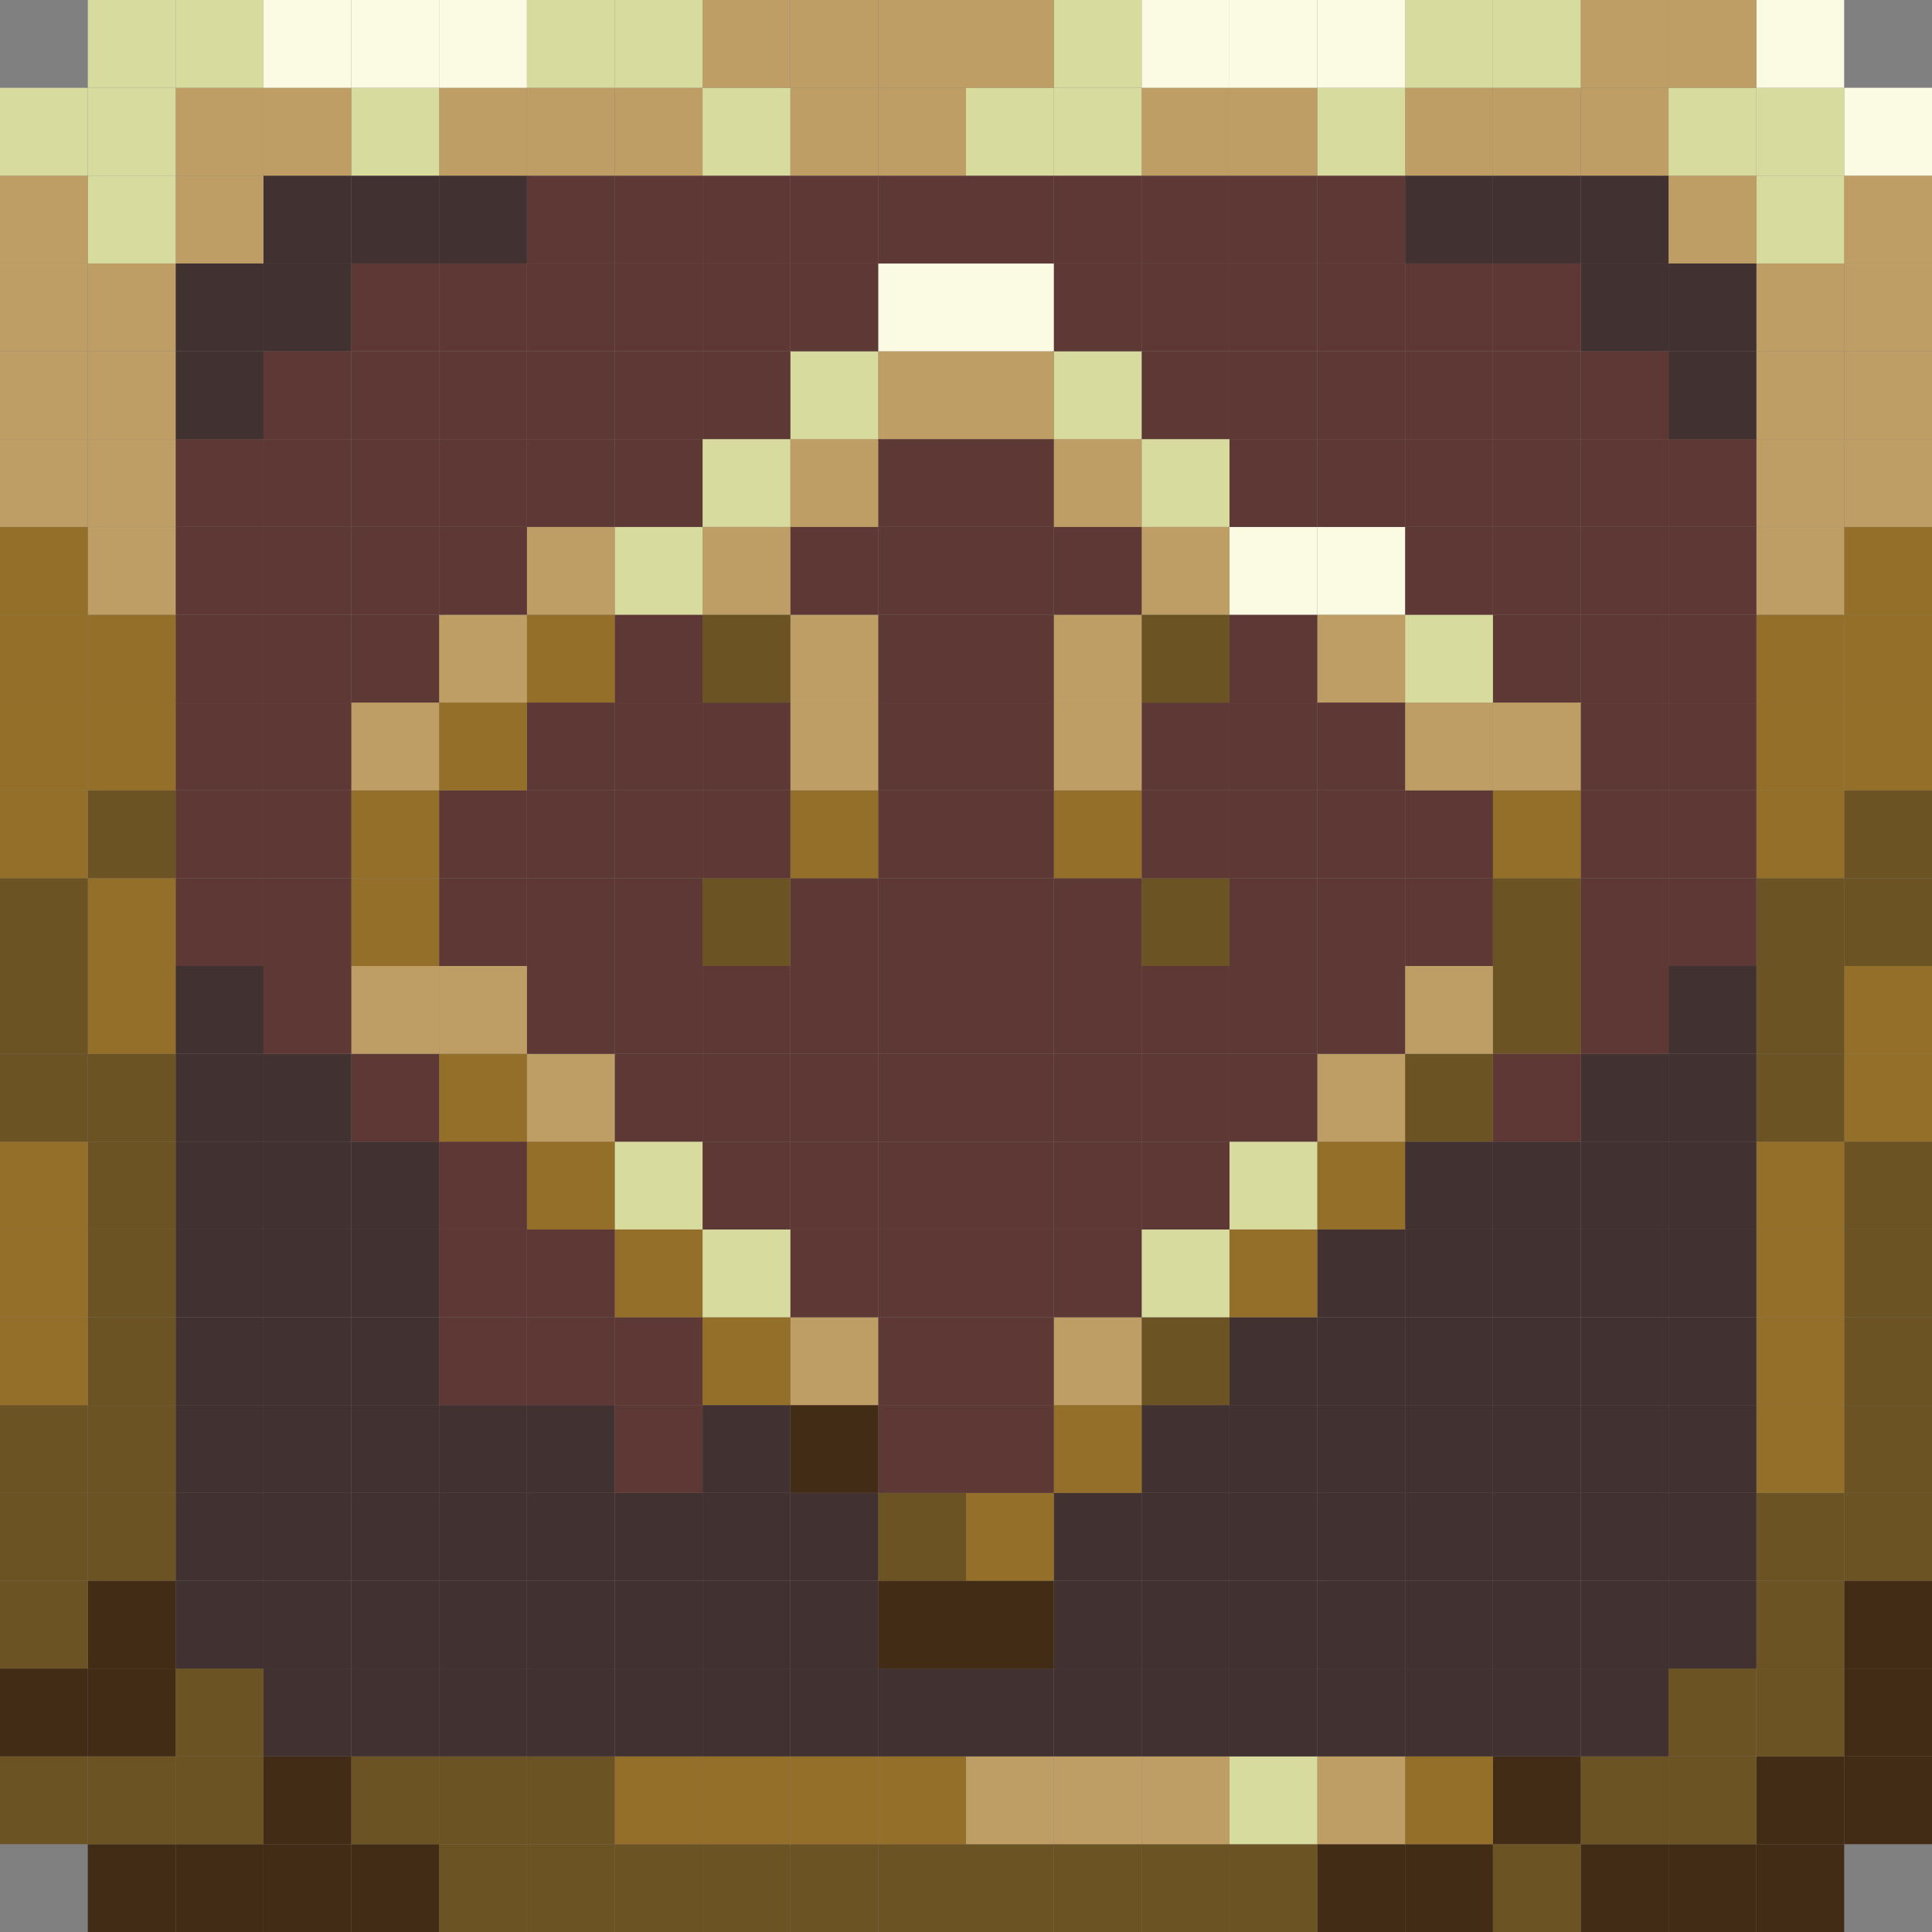 <svg xmlns="http://www.w3.org/2000/svg" viewBox="0 0 567.74 567.74"><rect x="0" y="0" width="567.74" height="567.74" fill="#808080" stroke="none"/><defs><style>.cls-1{fill:#422c16;}.cls-2{fill:#6b5324;}.cls-3{fill:#946f2a;}.cls-4{fill:#be9e65;}.cls-5{fill:#fbfbe4;}.cls-6{fill:#d8db9e;}.cls-7{fill:#413131;}.cls-8{fill:#5e3835;}</style></defs><title>dnc</title><g id="Layer_2" data-name="Layer 2"><g id="grid"><rect class="cls-1" x="541.93" y="516.13" width="25.81" height="25.8"/><rect class="cls-1" x="541.93" y="490.32" width="25.81" height="25.81"/><rect class="cls-1" x="541.93" y="464.51" width="25.81" height="25.81"/><rect class="cls-2" x="541.93" y="438.71" width="25.81" height="25.8"/><rect class="cls-2" x="541.93" y="412.9" width="25.81" height="25.81"/><rect class="cls-2" x="541.93" y="387.09" width="25.81" height="25.81"/><rect class="cls-2" x="541.93" y="361.29" width="25.81" height="25.8"/><rect class="cls-2" x="541.93" y="335.48" width="25.81" height="25.81"/><rect class="cls-3" x="541.93" y="309.68" width="25.81" height="25.8"/><rect class="cls-3" x="541.93" y="283.87" width="25.81" height="25.81"/><rect class="cls-2" x="541.93" y="258.06" width="25.81" height="25.81"/><rect class="cls-2" x="541.93" y="232.26" width="25.81" height="25.8"/><rect class="cls-3" x="541.93" y="206.45" width="25.81" height="25.81"/><rect class="cls-3" x="541.93" y="180.64" width="25.81" height="25.81"/><rect class="cls-3" x="541.93" y="154.84" width="25.81" height="25.8"/><rect class="cls-4" x="541.93" y="129.03" width="25.81" height="25.81"/><rect class="cls-4" x="541.93" y="103.22" width="25.81" height="25.81"/><rect class="cls-4" x="541.93" y="77.42" width="25.81" height="25.8"/><rect class="cls-4" x="541.93" y="51.61" width="25.81" height="25.81"/><rect class="cls-5" x="541.93" y="25.8" width="25.81" height="25.81"/><rect class="cls-1" x="516.13" y="541.93" width="25.8" height="25.81"/><rect class="cls-1" x="516.13" y="516.13" width="25.8" height="25.8"/><rect class="cls-2" x="516.13" y="490.32" width="25.8" height="25.81"/><rect class="cls-2" x="516.13" y="464.51" width="25.8" height="25.81"/><rect class="cls-2" x="516.13" y="438.71" width="25.8" height="25.8"/><rect class="cls-3" x="516.13" y="412.9" width="25.8" height="25.81"/><rect class="cls-3" x="516.13" y="387.09" width="25.8" height="25.81"/><rect class="cls-3" x="516.13" y="361.29" width="25.8" height="25.8"/><rect class="cls-3" x="516.13" y="335.48" width="25.8" height="25.81"/><rect class="cls-2" x="516.13" y="309.68" width="25.8" height="25.8"/><rect class="cls-2" x="516.13" y="283.87" width="25.8" height="25.81"/><rect class="cls-2" x="516.13" y="258.06" width="25.8" height="25.81"/><rect class="cls-3" x="516.13" y="232.26" width="25.8" height="25.8"/><rect class="cls-3" x="516.13" y="206.45" width="25.8" height="25.81"/><rect class="cls-3" x="516.13" y="180.64" width="25.8" height="25.81"/><rect class="cls-4" x="516.13" y="154.84" width="25.8" height="25.8"/><rect class="cls-4" x="516.13" y="129.03" width="25.8" height="25.81"/><rect class="cls-4" x="516.13" y="103.22" width="25.8" height="25.81"/><rect class="cls-4" x="516.13" y="77.42" width="25.8" height="25.8"/><rect class="cls-6" x="516.13" y="51.61" width="25.8" height="25.81"/><rect class="cls-6" x="516.13" y="25.8" width="25.8" height="25.81"/><rect class="cls-5" x="516.13" width="25.8" height="25.8"/><rect class="cls-1" x="490.32" y="541.93" width="25.81" height="25.81"/><rect class="cls-2" x="490.32" y="516.13" width="25.81" height="25.8"/><rect class="cls-2" x="490.32" y="490.32" width="25.81" height="25.81"/><rect class="cls-7" x="490.32" y="464.51" width="25.81" height="25.81"/><rect class="cls-7" x="490.32" y="438.71" width="25.81" height="25.8"/><rect class="cls-7" x="490.32" y="412.9" width="25.81" height="25.81"/><rect class="cls-7" x="490.32" y="387.09" width="25.81" height="25.81"/><rect class="cls-7" x="490.32" y="361.29" width="25.81" height="25.8"/><rect class="cls-7" x="490.32" y="335.48" width="25.81" height="25.81"/><rect class="cls-7" x="490.32" y="309.68" width="25.81" height="25.8"/><rect class="cls-7" x="490.32" y="283.87" width="25.81" height="25.81"/><rect class="cls-8" x="490.32" y="258.06" width="25.81" height="25.81"/><rect class="cls-8" x="490.32" y="232.26" width="25.81" height="25.8"/><rect class="cls-8" x="490.32" y="206.45" width="25.81" height="25.81"/><rect class="cls-8" x="490.32" y="180.64" width="25.81" height="25.81"/><rect class="cls-8" x="490.32" y="154.84" width="25.81" height="25.8"/><rect class="cls-8" x="490.32" y="129.03" width="25.81" height="25.81"/><rect class="cls-7" x="490.32" y="103.22" width="25.81" height="25.81"/><rect class="cls-7" x="490.32" y="77.42" width="25.81" height="25.8"/><rect class="cls-4" x="490.32" y="51.61" width="25.81" height="25.81"/><rect class="cls-6" x="490.32" y="25.8" width="25.81" height="25.81"/><rect class="cls-4" x="490.32" width="25.81" height="25.8"/><rect class="cls-1" x="464.51" y="541.93" width="25.81" height="25.81"/><rect class="cls-2" x="464.51" y="516.13" width="25.81" height="25.8"/><rect class="cls-7" x="464.51" y="490.32" width="25.81" height="25.81"/><rect class="cls-7" x="464.51" y="464.51" width="25.81" height="25.81"/><rect class="cls-7" x="464.51" y="438.71" width="25.81" height="25.8"/><rect class="cls-7" x="464.51" y="412.9" width="25.81" height="25.81"/><rect class="cls-7" x="464.51" y="387.09" width="25.81" height="25.81"/><rect class="cls-7" x="464.51" y="361.29" width="25.81" height="25.8"/><rect class="cls-7" x="464.51" y="335.48" width="25.81" height="25.81"/><rect class="cls-7" x="464.51" y="309.68" width="25.81" height="25.8"/><rect class="cls-8" x="464.51" y="283.87" width="25.81" height="25.81"/><rect class="cls-8" x="464.51" y="258.06" width="25.81" height="25.81"/><rect class="cls-8" x="464.51" y="232.26" width="25.81" height="25.8"/><rect class="cls-8" x="464.51" y="206.45" width="25.81" height="25.81"/><rect class="cls-8" x="464.51" y="180.64" width="25.81" height="25.81"/><rect class="cls-8" x="464.51" y="154.84" width="25.81" height="25.8"/><rect class="cls-8" x="464.51" y="129.03" width="25.81" height="25.81"/><rect class="cls-8" x="464.51" y="103.22" width="25.81" height="25.81"/><rect class="cls-7" x="464.51" y="77.42" width="25.81" height="25.8"/><rect class="cls-7" x="464.51" y="51.61" width="25.81" height="25.81"/><rect class="cls-4" x="464.51" y="25.8" width="25.81" height="25.81"/><rect class="cls-4" x="464.51" width="25.81" height="25.8"/><rect class="cls-2" x="438.71" y="541.93" width="25.8" height="25.81"/><rect class="cls-1" x="438.71" y="516.13" width="25.8" height="25.8"/><rect class="cls-7" x="438.71" y="490.32" width="25.8" height="25.81"/><rect class="cls-7" x="438.71" y="464.51" width="25.8" height="25.81"/><rect class="cls-7" x="438.71" y="438.71" width="25.8" height="25.8"/><rect class="cls-7" x="438.71" y="412.9" width="25.8" height="25.81"/><rect class="cls-7" x="438.71" y="387.09" width="25.8" height="25.81"/><rect class="cls-7" x="438.71" y="361.29" width="25.8" height="25.8"/><rect class="cls-7" x="438.71" y="335.48" width="25.8" height="25.81"/><rect class="cls-8" x="438.71" y="309.68" width="25.8" height="25.8"/><rect class="cls-2" x="438.71" y="283.87" width="25.8" height="25.81"/><rect class="cls-2" x="438.71" y="258.06" width="25.8" height="25.81"/><rect class="cls-3" x="438.71" y="232.26" width="25.8" height="25.8"/><rect class="cls-4" x="438.71" y="206.45" width="25.8" height="25.81"/><rect class="cls-8" x="438.71" y="180.64" width="25.8" height="25.81"/><rect class="cls-8" x="438.71" y="154.84" width="25.8" height="25.8"/><rect class="cls-8" x="438.71" y="129.03" width="25.8" height="25.81"/><rect class="cls-8" x="438.71" y="103.22" width="25.8" height="25.81"/><rect class="cls-8" x="438.71" y="77.42" width="25.8" height="25.8"/><rect class="cls-7" x="438.71" y="51.61" width="25.8" height="25.81"/><rect class="cls-4" x="438.71" y="25.8" width="25.8" height="25.81"/><rect class="cls-6" x="438.71" width="25.8" height="25.8"/><rect class="cls-1" x="412.9" y="541.93" width="25.81" height="25.81"/><rect class="cls-3" x="412.9" y="516.13" width="25.81" height="25.8"/><rect class="cls-7" x="412.9" y="490.32" width="25.81" height="25.81"/><rect class="cls-7" x="412.9" y="464.51" width="25.81" height="25.81"/><rect class="cls-7" x="412.9" y="438.71" width="25.81" height="25.8"/><rect class="cls-7" x="412.9" y="412.9" width="25.81" height="25.81"/><rect class="cls-7" x="412.9" y="387.09" width="25.81" height="25.81"/><rect class="cls-7" x="412.9" y="361.29" width="25.81" height="25.8"/><rect class="cls-7" x="412.9" y="335.48" width="25.81" height="25.81"/><rect class="cls-2" x="412.9" y="309.68" width="25.81" height="25.8"/><rect class="cls-4" x="412.9" y="283.87" width="25.81" height="25.81"/><rect class="cls-8" x="412.9" y="258.06" width="25.81" height="25.81"/><rect class="cls-8" x="412.9" y="232.26" width="25.81" height="25.8"/><rect class="cls-4" x="412.9" y="206.45" width="25.81" height="25.81"/><rect class="cls-6" x="412.9" y="180.64" width="25.81" height="25.81"/><rect class="cls-8" x="412.9" y="154.84" width="25.81" height="25.8"/><rect class="cls-8" x="412.9" y="129.03" width="25.81" height="25.81"/><rect class="cls-8" x="412.9" y="103.22" width="25.81" height="25.81"/><rect class="cls-8" x="412.9" y="77.42" width="25.81" height="25.8"/><rect class="cls-7" x="412.9" y="51.61" width="25.81" height="25.81"/><rect class="cls-4" x="412.9" y="25.8" width="25.81" height="25.81"/><rect class="cls-6" x="412.9" width="25.81" height="25.8"/><rect class="cls-1" x="387.09" y="541.93" width="25.81" height="25.81"/><rect class="cls-4" x="387.09" y="516.13" width="25.81" height="25.8"/><rect class="cls-7" x="387.09" y="490.32" width="25.81" height="25.81"/><rect class="cls-7" x="387.09" y="464.51" width="25.81" height="25.81"/><rect class="cls-7" x="387.09" y="438.71" width="25.81" height="25.8"/><rect class="cls-7" x="387.09" y="412.9" width="25.81" height="25.81"/><rect class="cls-7" x="387.09" y="387.09" width="25.81" height="25.81"/><rect class="cls-7" x="387.09" y="361.29" width="25.81" height="25.8"/><rect class="cls-3" x="387.09" y="335.48" width="25.81" height="25.81"/><rect class="cls-4" x="387.09" y="309.68" width="25.81" height="25.8"/><rect class="cls-8" x="387.09" y="283.87" width="25.81" height="25.81"/><rect class="cls-8" x="387.09" y="258.06" width="25.81" height="25.81"/><rect class="cls-8" x="387.09" y="232.26" width="25.81" height="25.8"/><rect class="cls-8" x="387.09" y="206.45" width="25.81" height="25.81"/><rect class="cls-4" x="387.09" y="180.64" width="25.81" height="25.81"/><rect class="cls-5" x="387.09" y="154.84" width="25.81" height="25.8"/><rect class="cls-8" x="387.09" y="129.03" width="25.81" height="25.81"/><rect class="cls-8" x="387.09" y="103.22" width="25.81" height="25.81"/><rect class="cls-8" x="387.09" y="77.42" width="25.81" height="25.8"/><rect class="cls-8" x="387.09" y="51.61" width="25.81" height="25.81"/><rect class="cls-6" x="387.09" y="25.8" width="25.81" height="25.81"/><rect class="cls-5" x="387.09" width="25.81" height="25.8"/><rect class="cls-2" x="361.29" y="541.93" width="25.8" height="25.81"/><rect class="cls-6" x="361.29" y="516.13" width="25.8" height="25.8"/><rect class="cls-7" x="361.29" y="490.32" width="25.8" height="25.81"/><rect class="cls-7" x="361.29" y="464.51" width="25.8" height="25.81"/><rect class="cls-7" x="361.29" y="438.71" width="25.8" height="25.8"/><rect class="cls-7" x="361.29" y="412.9" width="25.8" height="25.81"/><rect class="cls-7" x="361.29" y="387.09" width="25.8" height="25.81"/><rect class="cls-3" x="361.29" y="361.29" width="25.8" height="25.8"/><rect class="cls-6" x="361.29" y="335.48" width="25.8" height="25.81"/><rect class="cls-8" x="361.29" y="309.68" width="25.8" height="25.8"/><rect class="cls-8" x="361.29" y="283.87" width="25.8" height="25.81"/><rect class="cls-8" x="361.29" y="258.06" width="25.8" height="25.81"/><rect class="cls-8" x="361.29" y="232.26" width="25.8" height="25.8"/><rect class="cls-8" x="361.29" y="206.45" width="25.8" height="25.81"/><rect class="cls-8" x="361.29" y="180.64" width="25.8" height="25.81"/><rect class="cls-5" x="361.29" y="154.84" width="25.8" height="25.8"/><rect class="cls-8" x="361.29" y="129.03" width="25.8" height="25.81"/><rect class="cls-8" x="361.29" y="103.22" width="25.8" height="25.81"/><rect class="cls-8" x="361.29" y="77.42" width="25.8" height="25.8"/><rect class="cls-8" x="361.29" y="51.61" width="25.8" height="25.81"/><rect class="cls-4" x="361.29" y="25.8" width="25.8" height="25.81"/><rect class="cls-5" x="361.29" width="25.8" height="25.8"/><rect class="cls-2" x="335.48" y="541.93" width="25.81" height="25.81"/><rect class="cls-4" x="335.48" y="516.13" width="25.81" height="25.8"/><rect class="cls-7" x="335.48" y="490.32" width="25.81" height="25.81"/><rect class="cls-7" x="335.48" y="464.51" width="25.81" height="25.81"/><rect class="cls-7" x="335.48" y="438.71" width="25.81" height="25.8"/><rect class="cls-7" x="335.48" y="412.9" width="25.81" height="25.81"/><rect class="cls-2" x="335.48" y="387.09" width="25.81" height="25.81"/><rect class="cls-6" x="335.48" y="361.29" width="25.81" height="25.8"/><rect class="cls-8" x="335.48" y="335.48" width="25.81" height="25.81"/><rect class="cls-8" x="335.48" y="309.68" width="25.81" height="25.8"/><rect class="cls-8" x="335.48" y="283.87" width="25.81" height="25.81"/><rect class="cls-2" x="335.48" y="258.06" width="25.81" height="25.81"/><rect class="cls-8" x="335.48" y="232.26" width="25.81" height="25.8"/><rect class="cls-8" x="335.48" y="206.45" width="25.81" height="25.81"/><rect class="cls-2" x="335.48" y="180.64" width="25.81" height="25.81"/><rect class="cls-4" x="335.48" y="154.84" width="25.81" height="25.8"/><rect class="cls-6" x="335.48" y="129.03" width="25.81" height="25.81"/><rect class="cls-8" x="335.48" y="103.22" width="25.81" height="25.81"/><rect class="cls-8" x="335.48" y="77.42" width="25.81" height="25.8"/><rect class="cls-8" x="335.48" y="51.61" width="25.81" height="25.81"/><rect class="cls-4" x="335.48" y="25.8" width="25.81" height="25.81"/><rect class="cls-5" x="335.48" width="25.81" height="25.8"/><rect class="cls-2" x="309.67" y="541.93" width="25.81" height="25.81"/><rect class="cls-4" x="309.67" y="516.13" width="25.81" height="25.8"/><rect class="cls-7" x="309.67" y="490.32" width="25.81" height="25.81"/><rect class="cls-7" x="309.67" y="464.51" width="25.81" height="25.81"/><rect class="cls-7" x="309.67" y="438.71" width="25.81" height="25.8"/><rect class="cls-3" x="309.67" y="412.9" width="25.81" height="25.81"/><rect class="cls-4" x="309.67" y="387.09" width="25.81" height="25.81"/><rect class="cls-8" x="309.67" y="361.29" width="25.81" height="25.8"/><rect class="cls-8" x="309.67" y="335.48" width="25.81" height="25.81"/><rect class="cls-8" x="309.67" y="309.68" width="25.81" height="25.8"/><rect class="cls-8" x="309.67" y="283.87" width="25.81" height="25.81"/><rect class="cls-8" x="309.67" y="258.06" width="25.81" height="25.81"/><rect class="cls-3" x="309.67" y="232.26" width="25.81" height="25.8"/><rect class="cls-4" x="309.67" y="206.45" width="25.81" height="25.81"/><rect class="cls-4" x="309.67" y="180.64" width="25.81" height="25.81"/><rect class="cls-8" x="309.67" y="154.84" width="25.81" height="25.8"/><rect class="cls-4" x="309.67" y="129.03" width="25.81" height="25.81"/><rect class="cls-6" x="309.67" y="103.22" width="25.81" height="25.81"/><rect class="cls-8" x="309.67" y="77.42" width="25.81" height="25.8"/><rect class="cls-8" x="309.67" y="51.61" width="25.81" height="25.81"/><rect class="cls-6" x="309.67" y="25.8" width="25.81" height="25.81"/><rect class="cls-6" x="309.67" width="25.81" height="25.8"/><rect class="cls-2" x="283.87" y="541.93" width="25.8" height="25.81"/><rect class="cls-4" x="283.87" y="516.13" width="25.8" height="25.8"/><rect class="cls-7" x="283.87" y="490.32" width="25.8" height="25.81"/><rect class="cls-1" x="283.87" y="464.51" width="25.8" height="25.81"/><rect class="cls-3" x="283.87" y="438.71" width="25.8" height="25.8"/><rect class="cls-8" x="283.87" y="412.9" width="25.8" height="25.81"/><rect class="cls-8" x="283.87" y="387.09" width="25.8" height="25.81"/><rect class="cls-8" x="283.87" y="361.29" width="25.8" height="25.8"/><rect class="cls-8" x="283.87" y="335.48" width="25.8" height="25.81"/><rect class="cls-8" x="283.87" y="309.68" width="25.8" height="25.8"/><rect class="cls-8" x="283.87" y="283.87" width="25.8" height="25.81"/><rect class="cls-8" x="283.87" y="258.06" width="25.8" height="25.81"/><rect class="cls-8" x="283.87" y="232.26" width="25.8" height="25.8"/><rect class="cls-8" x="283.87" y="206.45" width="25.8" height="25.81"/><rect class="cls-8" x="283.87" y="180.64" width="25.8" height="25.81"/><rect class="cls-8" x="283.87" y="154.84" width="25.8" height="25.8"/><rect class="cls-8" x="283.87" y="129.03" width="25.8" height="25.81"/><rect class="cls-4" x="283.87" y="103.22" width="25.8" height="25.81"/><rect class="cls-5" x="283.87" y="77.42" width="25.8" height="25.8"/><rect class="cls-8" x="283.87" y="51.61" width="25.8" height="25.81"/><rect class="cls-6" x="283.87" y="25.8" width="25.8" height="25.81"/><rect class="cls-4" x="283.87" width="25.8" height="25.8"/><rect class="cls-2" x="258.06" y="541.93" width="25.81" height="25.81"/><rect class="cls-3" x="258.06" y="516.13" width="25.81" height="25.8"/><rect class="cls-7" x="258.06" y="490.32" width="25.81" height="25.81"/><rect class="cls-1" x="258.06" y="464.51" width="25.81" height="25.81"/><rect class="cls-2" x="258.06" y="438.71" width="25.81" height="25.8"/><rect class="cls-8" x="258.06" y="412.9" width="25.81" height="25.81"/><rect class="cls-8" x="258.06" y="387.09" width="25.81" height="25.81"/><rect class="cls-8" x="258.06" y="361.29" width="25.81" height="25.8"/><rect class="cls-8" x="258.06" y="335.48" width="25.81" height="25.81"/><rect class="cls-8" x="258.06" y="309.68" width="25.81" height="25.8"/><rect class="cls-8" x="258.06" y="283.87" width="25.81" height="25.81"/><rect class="cls-8" x="258.06" y="258.06" width="25.81" height="25.81"/><rect class="cls-8" x="258.06" y="232.26" width="25.81" height="25.8"/><rect class="cls-8" x="258.06" y="206.45" width="25.81" height="25.81"/><rect class="cls-8" x="258.06" y="180.64" width="25.81" height="25.81"/><rect class="cls-8" x="258.06" y="154.84" width="25.81" height="25.8"/><rect class="cls-8" x="258.06" y="129.03" width="25.81" height="25.81"/><rect class="cls-4" x="258.06" y="103.22" width="25.81" height="25.81"/><rect class="cls-5" x="258.06" y="77.42" width="25.81" height="25.8"/><rect class="cls-8" x="258.06" y="51.61" width="25.81" height="25.81"/><rect class="cls-4" x="258.06" y="25.8" width="25.81" height="25.81"/><rect class="cls-4" x="258.06" width="25.81" height="25.8"/><rect class="cls-2" x="232.25" y="541.93" width="25.81" height="25.81"/><rect class="cls-3" x="232.25" y="516.13" width="25.81" height="25.8"/><rect class="cls-7" x="232.25" y="490.32" width="25.81" height="25.81"/><rect class="cls-7" x="232.25" y="464.51" width="25.81" height="25.81"/><rect class="cls-7" x="232.25" y="438.71" width="25.81" height="25.8"/><rect class="cls-1" x="232.25" y="412.9" width="25.81" height="25.81"/><rect class="cls-4" x="232.25" y="387.09" width="25.81" height="25.81"/><rect class="cls-8" x="232.25" y="361.29" width="25.81" height="25.8"/><rect class="cls-8" x="232.25" y="335.48" width="25.81" height="25.81"/><rect class="cls-8" x="232.25" y="309.68" width="25.81" height="25.8"/><rect class="cls-8" x="232.25" y="283.87" width="25.81" height="25.81"/><rect class="cls-8" x="232.25" y="258.06" width="25.81" height="25.81"/><rect class="cls-3" x="232.25" y="232.26" width="25.81" height="25.8"/><rect class="cls-4" x="232.25" y="206.45" width="25.81" height="25.81"/><rect class="cls-4" x="232.25" y="180.64" width="25.81" height="25.81"/><rect class="cls-8" x="232.25" y="154.84" width="25.81" height="25.8"/><rect class="cls-4" x="232.25" y="129.03" width="25.81" height="25.81"/><rect class="cls-6" x="232.25" y="103.22" width="25.81" height="25.81"/><rect class="cls-8" x="232.25" y="77.42" width="25.81" height="25.8"/><rect class="cls-8" x="232.25" y="51.61" width="25.81" height="25.81"/><rect class="cls-4" x="232.25" y="25.8" width="25.81" height="25.81"/><rect class="cls-4" x="232.25" width="25.81" height="25.8"/><rect class="cls-2" x="206.45" y="541.93" width="25.8" height="25.81"/><rect class="cls-3" x="206.45" y="516.13" width="25.8" height="25.8"/><rect class="cls-7" x="206.45" y="490.32" width="25.8" height="25.81"/><rect class="cls-7" x="206.45" y="464.51" width="25.8" height="25.81"/><rect class="cls-7" x="206.45" y="438.71" width="25.8" height="25.8"/><rect class="cls-7" x="206.45" y="412.9" width="25.8" height="25.81"/><rect class="cls-3" x="206.45" y="387.09" width="25.8" height="25.81"/><rect class="cls-6" x="206.45" y="361.29" width="25.8" height="25.8"/><rect class="cls-8" x="206.45" y="335.48" width="25.8" height="25.81"/><rect class="cls-8" x="206.45" y="309.68" width="25.8" height="25.8"/><rect class="cls-8" x="206.45" y="283.87" width="25.8" height="25.81"/><rect class="cls-2" x="206.45" y="258.06" width="25.8" height="25.81"/><rect class="cls-8" x="206.45" y="232.26" width="25.8" height="25.8"/><rect class="cls-8" x="206.45" y="206.45" width="25.8" height="25.81"/><rect class="cls-2" x="206.45" y="180.64" width="25.8" height="25.81"/><rect class="cls-4" x="206.45" y="154.84" width="25.8" height="25.8"/><rect class="cls-6" x="206.45" y="129.03" width="25.8" height="25.81"/><rect class="cls-8" x="206.45" y="103.22" width="25.8" height="25.81"/><rect class="cls-8" x="206.45" y="77.42" width="25.8" height="25.8"/><rect class="cls-8" x="206.45" y="51.61" width="25.8" height="25.81"/><rect class="cls-6" x="206.45" y="25.8" width="25.8" height="25.81"/><rect class="cls-4" x="206.45" width="25.8" height="25.8"/><rect class="cls-2" x="180.64" y="541.93" width="25.81" height="25.81"/><rect class="cls-3" x="180.64" y="516.13" width="25.81" height="25.8"/><rect class="cls-7" x="180.64" y="490.32" width="25.81" height="25.81"/><rect class="cls-7" x="180.64" y="464.51" width="25.81" height="25.81"/><rect class="cls-7" x="180.64" y="438.71" width="25.81" height="25.8"/><rect class="cls-8" x="180.64" y="412.9" width="25.81" height="25.81"/><rect class="cls-8" x="180.64" y="387.09" width="25.81" height="25.81"/><rect class="cls-3" x="180.64" y="361.29" width="25.81" height="25.8"/><rect class="cls-6" x="180.64" y="335.48" width="25.81" height="25.81"/><rect class="cls-8" x="180.64" y="309.68" width="25.81" height="25.8"/><rect class="cls-8" x="180.64" y="283.87" width="25.81" height="25.81"/><rect class="cls-8" x="180.64" y="258.06" width="25.81" height="25.81"/><rect class="cls-8" x="180.64" y="232.26" width="25.81" height="25.8"/><rect class="cls-8" x="180.64" y="206.45" width="25.81" height="25.81"/><rect class="cls-8" x="180.64" y="180.64" width="25.81" height="25.81"/><rect class="cls-6" x="180.64" y="154.84" width="25.81" height="25.8"/><rect class="cls-8" x="180.64" y="129.03" width="25.81" height="25.81"/><rect class="cls-8" x="180.64" y="103.22" width="25.81" height="25.81"/><rect class="cls-8" x="180.64" y="77.42" width="25.81" height="25.8"/><rect class="cls-8" x="180.64" y="51.61" width="25.81" height="25.81"/><rect class="cls-4" x="180.64" y="25.8" width="25.81" height="25.81"/><rect class="cls-6" x="180.64" width="25.81" height="25.8"/><rect class="cls-2" x="154.84" y="541.93" width="25.8" height="25.81"/><rect class="cls-2" x="154.84" y="516.13" width="25.8" height="25.8"/><rect class="cls-7" x="154.84" y="490.32" width="25.8" height="25.81"/><rect class="cls-7" x="154.84" y="464.51" width="25.8" height="25.81"/><rect class="cls-7" x="154.84" y="438.71" width="25.8" height="25.8"/><rect class="cls-7" x="154.84" y="412.9" width="25.8" height="25.81"/><rect class="cls-8" x="154.84" y="387.09" width="25.8" height="25.81"/><rect class="cls-8" x="154.84" y="361.29" width="25.8" height="25.8"/><rect class="cls-3" x="154.84" y="335.48" width="25.8" height="25.81"/><rect class="cls-4" x="154.84" y="309.68" width="25.8" height="25.8"/><rect class="cls-8" x="154.84" y="283.87" width="25.8" height="25.81"/><rect class="cls-8" x="154.84" y="258.06" width="25.8" height="25.81"/><rect class="cls-8" x="154.84" y="232.26" width="25.8" height="25.8"/><rect class="cls-8" x="154.84" y="206.45" width="25.8" height="25.81"/><rect class="cls-3" x="154.84" y="180.64" width="25.8" height="25.81"/><rect class="cls-4" x="154.84" y="154.84" width="25.8" height="25.8"/><rect class="cls-8" x="154.84" y="129.03" width="25.8" height="25.81"/><rect class="cls-8" x="154.84" y="103.22" width="25.8" height="25.81"/><rect class="cls-8" x="154.84" y="77.42" width="25.8" height="25.8"/><rect class="cls-8" x="154.84" y="51.61" width="25.8" height="25.81"/><rect class="cls-4" x="154.84" y="25.8" width="25.8" height="25.81"/><rect class="cls-6" x="154.84" width="25.8" height="25.8"/><rect class="cls-2" x="129.03" y="541.93" width="25.81" height="25.81"/><rect class="cls-2" x="129.03" y="516.13" width="25.81" height="25.8"/><rect class="cls-7" x="129.03" y="490.32" width="25.81" height="25.81"/><rect class="cls-7" x="129.03" y="464.51" width="25.81" height="25.81"/><rect class="cls-7" x="129.03" y="438.71" width="25.81" height="25.8"/><rect class="cls-7" x="129.03" y="412.9" width="25.81" height="25.81"/><rect class="cls-8" x="129.03" y="387.09" width="25.81" height="25.81"/><rect class="cls-8" x="129.03" y="361.29" width="25.81" height="25.8"/><rect class="cls-8" x="129.03" y="335.48" width="25.81" height="25.81"/><rect class="cls-3" x="129.03" y="309.68" width="25.81" height="25.8"/><rect class="cls-4" x="129.03" y="283.87" width="25.81" height="25.81"/><rect class="cls-8" x="129.03" y="258.06" width="25.81" height="25.81"/><rect class="cls-8" x="129.03" y="232.26" width="25.81" height="25.8"/><rect class="cls-3" x="129.03" y="206.45" width="25.81" height="25.81"/><rect class="cls-4" x="129.03" y="180.64" width="25.81" height="25.81"/><rect class="cls-8" x="129.03" y="154.84" width="25.81" height="25.8"/><rect class="cls-8" x="129.03" y="129.03" width="25.81" height="25.81"/><rect class="cls-8" x="129.03" y="103.22" width="25.81" height="25.81"/><rect class="cls-8" x="129.03" y="77.42" width="25.81" height="25.8"/><rect class="cls-7" x="129.03" y="51.61" width="25.81" height="25.81"/><rect class="cls-4" x="129.03" y="25.8" width="25.81" height="25.81"/><rect class="cls-5" x="129.03" width="25.81" height="25.8"/><rect class="cls-1" x="103.22" y="541.93" width="25.81" height="25.81"/><rect class="cls-2" x="103.22" y="516.13" width="25.81" height="25.8"/><rect class="cls-7" x="103.22" y="490.32" width="25.81" height="25.81"/><rect class="cls-7" x="103.22" y="464.51" width="25.81" height="25.81"/><rect class="cls-7" x="103.22" y="438.71" width="25.81" height="25.8"/><rect class="cls-7" x="103.22" y="412.9" width="25.81" height="25.81"/><rect class="cls-7" x="103.22" y="387.09" width="25.81" height="25.81"/><rect class="cls-7" x="103.22" y="361.29" width="25.81" height="25.8"/><rect class="cls-7" x="103.22" y="335.48" width="25.81" height="25.81"/><rect class="cls-8" x="103.22" y="309.68" width="25.81" height="25.8"/><rect class="cls-4" x="103.22" y="283.87" width="25.81" height="25.81"/><rect class="cls-3" x="103.22" y="258.06" width="25.81" height="25.81"/><rect class="cls-3" x="103.22" y="232.26" width="25.81" height="25.8"/><rect class="cls-4" x="103.22" y="206.45" width="25.81" height="25.81"/><rect class="cls-8" x="103.22" y="180.64" width="25.81" height="25.81"/><rect class="cls-8" x="103.22" y="154.84" width="25.81" height="25.8"/><rect class="cls-8" x="103.22" y="129.03" width="25.81" height="25.81"/><rect class="cls-8" x="103.22" y="103.22" width="25.81" height="25.81"/><rect class="cls-8" x="103.22" y="77.42" width="25.81" height="25.8"/><rect class="cls-7" x="103.22" y="51.61" width="25.81" height="25.81"/><rect class="cls-6" x="103.22" y="25.8" width="25.81" height="25.81"/><rect class="cls-5" x="103.22" width="25.81" height="25.8"/><rect class="cls-1" x="77.42" y="541.93" width="25.8" height="25.81"/><rect class="cls-1" x="77.42" y="516.13" width="25.8" height="25.8"/><rect class="cls-7" x="77.42" y="490.32" width="25.8" height="25.81"/><rect class="cls-7" x="77.42" y="464.51" width="25.8" height="25.81"/><rect class="cls-7" x="77.42" y="438.71" width="25.8" height="25.8"/><rect class="cls-7" x="77.42" y="412.9" width="25.8" height="25.81"/><rect class="cls-7" x="77.42" y="387.09" width="25.8" height="25.81"/><rect class="cls-7" x="77.42" y="361.29" width="25.8" height="25.8"/><rect class="cls-7" x="77.42" y="335.48" width="25.8" height="25.81"/><rect class="cls-7" x="77.42" y="309.68" width="25.8" height="25.8"/><rect class="cls-8" x="77.42" y="283.87" width="25.8" height="25.81"/><rect class="cls-8" x="77.42" y="258.06" width="25.8" height="25.81"/><rect class="cls-8" x="77.42" y="232.26" width="25.8" height="25.8"/><rect class="cls-8" x="77.42" y="206.45" width="25.8" height="25.81"/><rect class="cls-8" x="77.42" y="180.64" width="25.8" height="25.81"/><rect class="cls-8" x="77.42" y="154.84" width="25.8" height="25.8"/><rect class="cls-8" x="77.42" y="129.03" width="25.8" height="25.81"/><rect class="cls-8" x="77.42" y="103.22" width="25.8" height="25.81"/><rect class="cls-7" x="77.42" y="77.42" width="25.8" height="25.8"/><rect class="cls-7" x="77.42" y="51.61" width="25.8" height="25.81"/><rect class="cls-4" x="77.42" y="25.8" width="25.8" height="25.81"/><rect class="cls-5" x="77.42" width="25.8" height="25.8"/><rect class="cls-1" x="51.61" y="541.93" width="25.81" height="25.81"/><rect class="cls-2" x="51.61" y="516.13" width="25.81" height="25.8"/><rect class="cls-2" x="51.61" y="490.32" width="25.81" height="25.81"/><rect class="cls-7" x="51.61" y="464.51" width="25.81" height="25.81"/><rect class="cls-7" x="51.61" y="438.71" width="25.81" height="25.8"/><rect class="cls-7" x="51.61" y="412.9" width="25.81" height="25.81"/><rect class="cls-7" x="51.61" y="387.09" width="25.81" height="25.81"/><rect class="cls-7" x="51.61" y="361.29" width="25.81" height="25.8"/><rect class="cls-7" x="51.61" y="335.48" width="25.81" height="25.81"/><rect class="cls-7" x="51.61" y="309.68" width="25.81" height="25.8"/><rect class="cls-7" x="51.61" y="283.87" width="25.81" height="25.81"/><rect class="cls-8" x="51.61" y="258.06" width="25.81" height="25.81"/><rect class="cls-8" x="51.61" y="232.26" width="25.81" height="25.8"/><rect class="cls-8" x="51.61" y="206.45" width="25.81" height="25.81"/><rect class="cls-8" x="51.61" y="180.64" width="25.81" height="25.81"/><rect class="cls-8" x="51.61" y="154.84" width="25.81" height="25.8"/><rect class="cls-8" x="51.61" y="129.03" width="25.81" height="25.81"/><rect class="cls-7" x="51.61" y="103.22" width="25.81" height="25.81"/><rect class="cls-7" x="51.61" y="77.42" width="25.81" height="25.8"/><rect class="cls-4" x="51.61" y="51.61" width="25.81" height="25.81"/><rect class="cls-4" x="51.61" y="25.8" width="25.81" height="25.81"/><rect class="cls-6" x="51.61" width="25.81" height="25.8"/><rect class="cls-1" x="25.8" y="541.93" width="25.81" height="25.81"/><rect class="cls-2" x="25.8" y="516.13" width="25.81" height="25.8"/><rect class="cls-1" x="25.8" y="490.32" width="25.81" height="25.81"/><rect class="cls-1" x="25.8" y="464.51" width="25.81" height="25.81"/><rect class="cls-2" x="25.8" y="438.71" width="25.81" height="25.8"/><rect class="cls-2" x="25.8" y="412.9" width="25.81" height="25.81"/><rect class="cls-2" x="25.8" y="387.09" width="25.81" height="25.81"/><rect class="cls-2" x="25.8" y="361.29" width="25.81" height="25.8"/><rect class="cls-2" x="25.8" y="335.48" width="25.81" height="25.81"/><rect class="cls-2" x="25.8" y="309.68" width="25.81" height="25.8"/><rect class="cls-3" x="25.8" y="283.87" width="25.81" height="25.81"/><rect class="cls-3" x="25.8" y="258.06" width="25.81" height="25.81"/><rect class="cls-2" x="25.8" y="232.26" width="25.81" height="25.8"/><rect class="cls-3" x="25.8" y="206.45" width="25.81" height="25.81"/><rect class="cls-3" x="25.8" y="180.64" width="25.81" height="25.81"/><rect class="cls-4" x="25.8" y="154.84" width="25.81" height="25.8"/><rect class="cls-4" x="25.8" y="129.03" width="25.81" height="25.81"/><rect class="cls-4" x="25.8" y="103.22" width="25.81" height="25.81"/><rect class="cls-4" x="25.8" y="77.42" width="25.81" height="25.8"/><rect class="cls-6" x="25.8" y="51.61" width="25.81" height="25.81"/><rect class="cls-6" x="25.8" y="25.8" width="25.81" height="25.81"/><rect class="cls-6" x="25.8" width="25.81" height="25.8"/><rect class="cls-2" y="516.13" width="25.8" height="25.8"/><rect class="cls-1" y="490.32" width="25.8" height="25.81"/><rect class="cls-2" y="464.51" width="25.8" height="25.81"/><rect class="cls-2" y="438.71" width="25.8" height="25.8"/><rect class="cls-2" y="412.9" width="25.8" height="25.81"/><rect class="cls-3" y="387.09" width="25.8" height="25.81"/><rect class="cls-3" y="361.29" width="25.8" height="25.8"/><rect class="cls-3" y="335.48" width="25.8" height="25.81"/><rect class="cls-2" y="309.68" width="25.8" height="25.8"/><rect class="cls-2" y="283.87" width="25.8" height="25.81"/><rect class="cls-2" y="258.06" width="25.8" height="25.81"/><rect class="cls-3" y="232.26" width="25.8" height="25.8"/><rect class="cls-3" y="206.45" width="25.8" height="25.81"/><rect class="cls-3" y="180.64" width="25.8" height="25.81"/><rect class="cls-3" y="154.84" width="25.8" height="25.8"/><rect class="cls-4" y="129.03" width="25.8" height="25.81"/><rect class="cls-4" y="103.22" width="25.8" height="25.81"/><rect class="cls-4" y="77.42" width="25.8" height="25.8"/><rect class="cls-4" y="51.61" width="25.8" height="25.81"/><rect class="cls-6" y="25.8" width="25.8" height="25.81"/></g></g></svg>